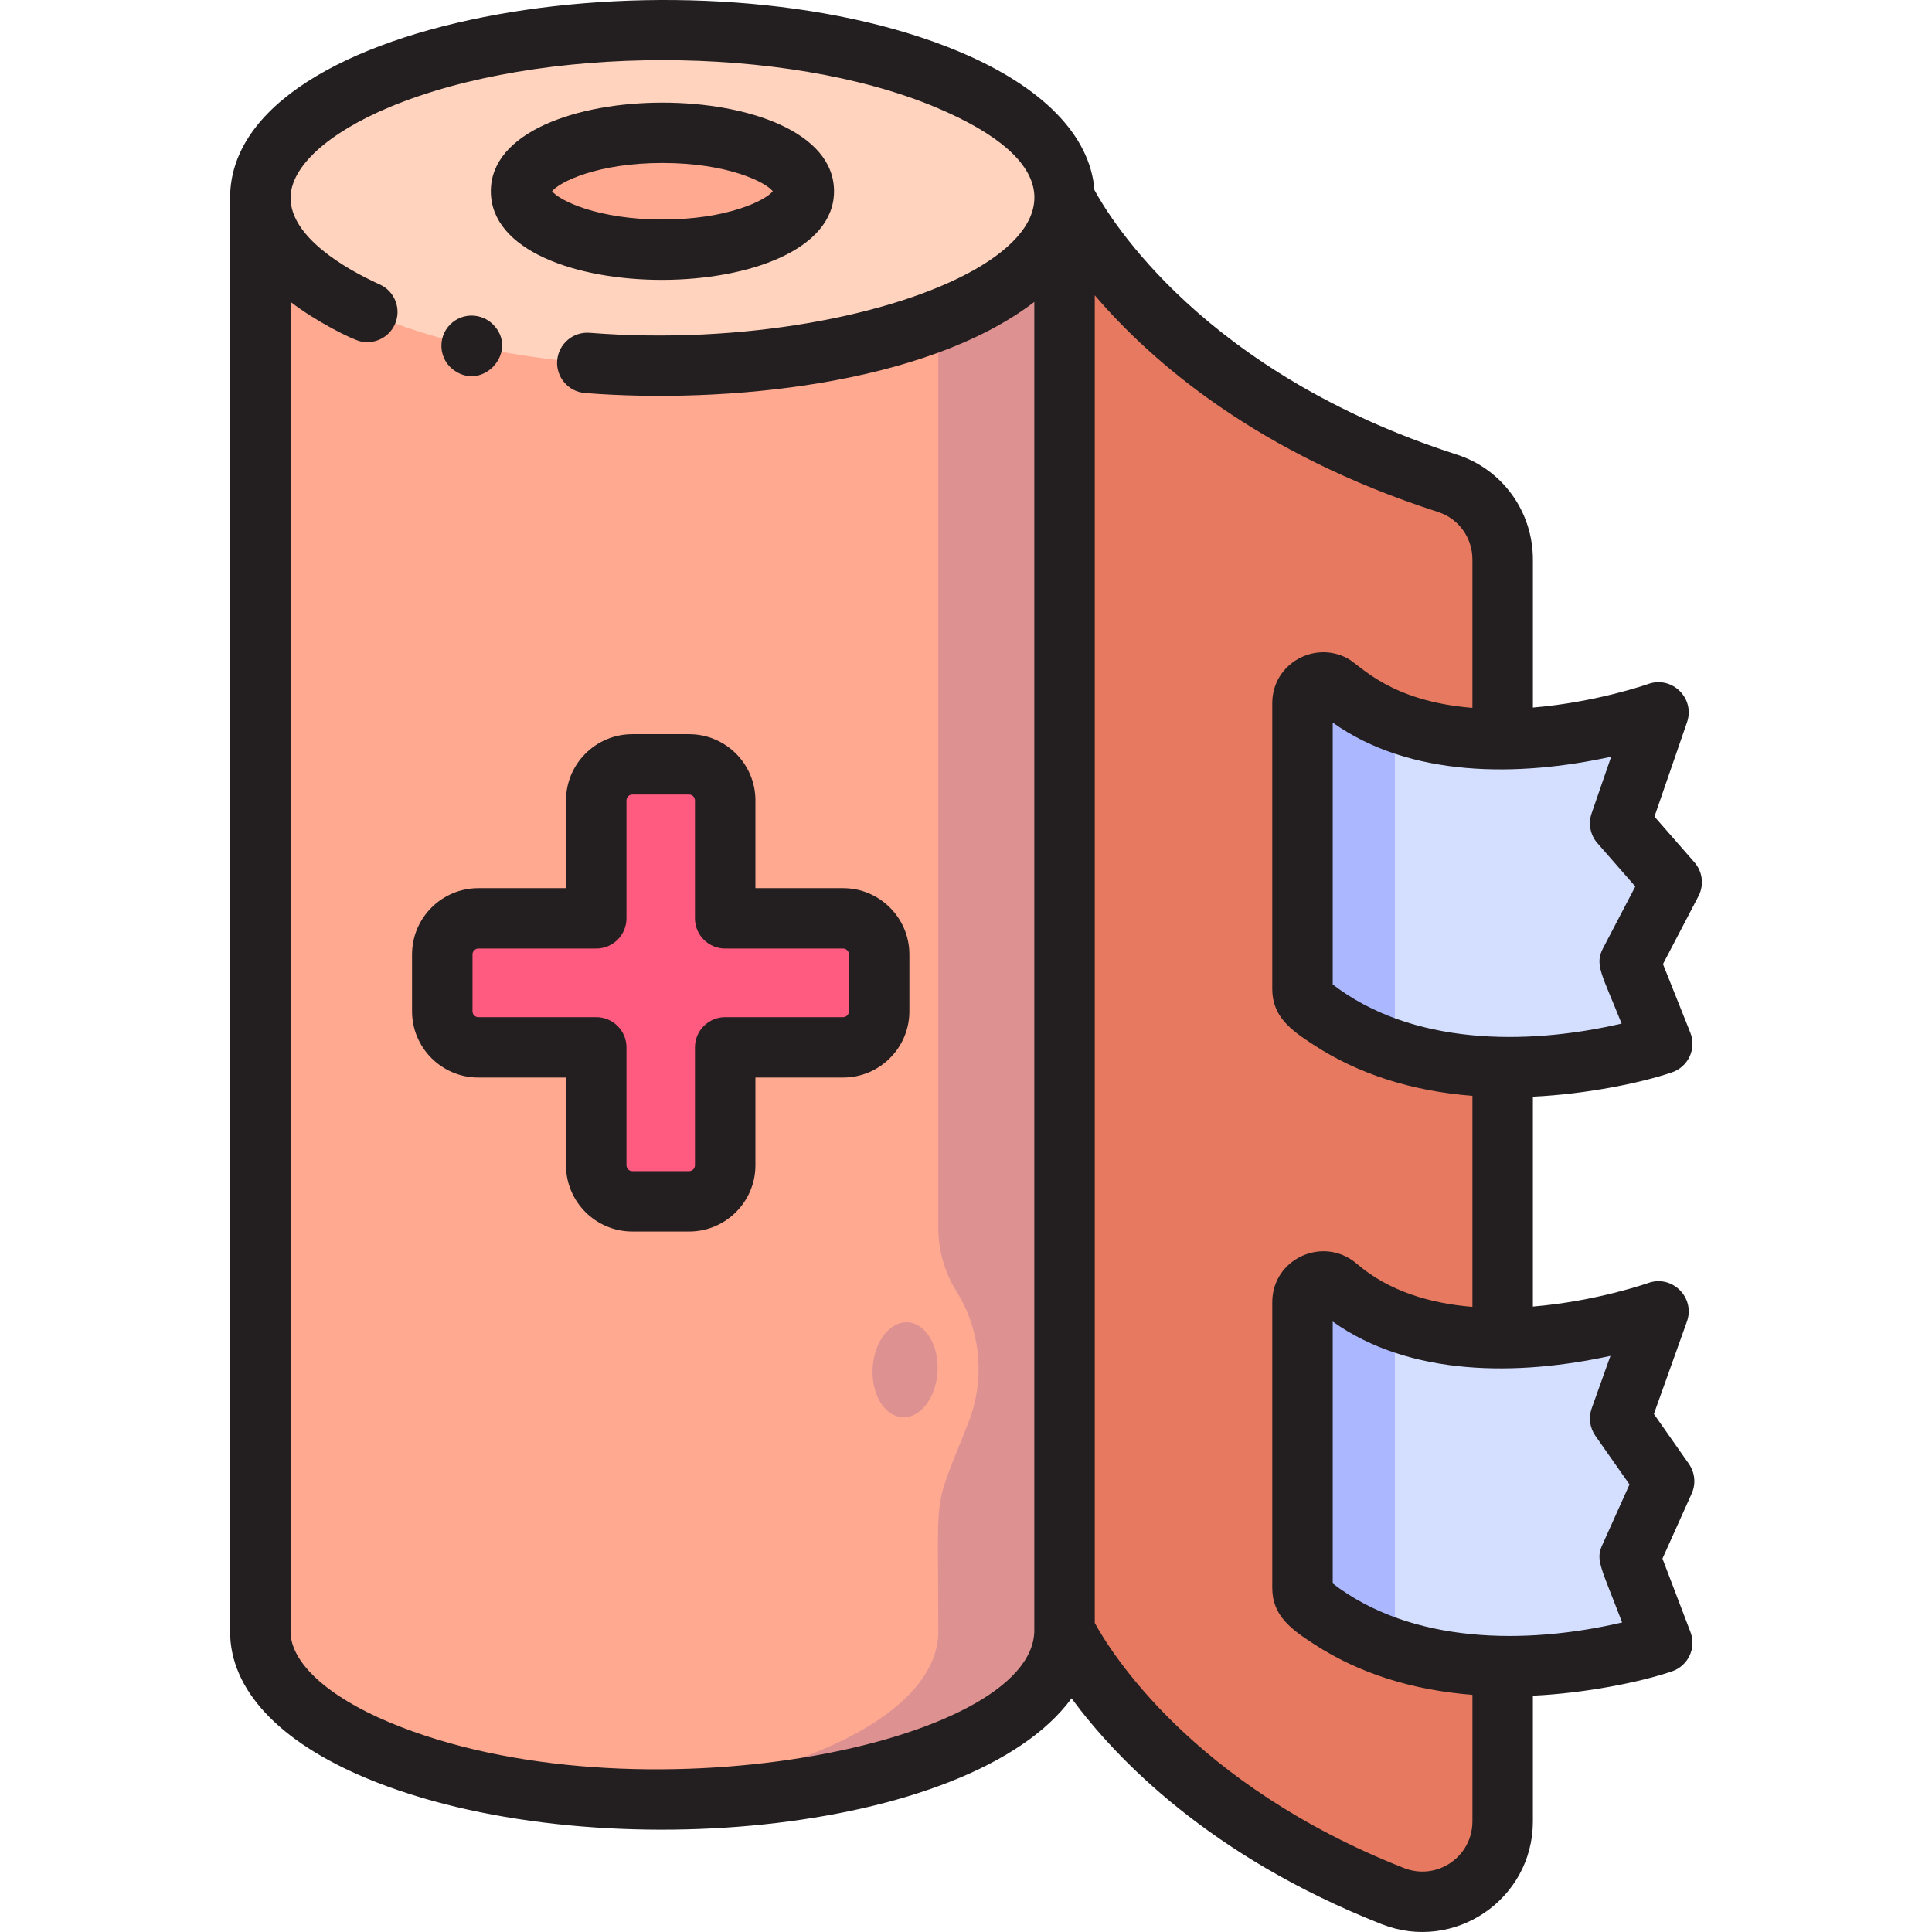 <svg id="Layer_1" enable-background="new 0 0 511.939 511.939" height="512" viewBox="0 0 511.939 511.939" width="512" xmlns="http://www.w3.org/2000/svg"><path d="m68.981 52.445v379.897c0 24.575 47.704 44.497 106.549 44.497s106.549-19.922 106.549-44.497v-379.897z" fill="#ffa991"/><path d="m248.627 325.318c0 5.959 1.668 11.799 4.817 16.861 6.472 10.406 7.658 23.248 3.201 34.661-9.655 24.723-8.018 15.259-8.018 55.502 0 21.907-37.906 40.115-87.82 43.811 58.936 4.37 121.273-15.302 121.273-43.811v-379.897h-33.453z" fill="#de9191"/><ellipse cx="175.53" cy="52.445" fill="#ffd3be" rx="106.549" ry="44.498"/><ellipse cx="175.53" cy="50.675" fill="#ffa991" rx="37.458" ry="15.49"/><path d="m223.403 243.346h-31.242v-31.247c0-5.278-4.278-9.556-9.554-9.556h-15.064c-5.277 0-9.554 4.278-9.554 9.556v31.247h-31.242c-5.277 0-9.554 4.278-9.554 9.556v15.066c0 5.278 4.278 9.556 9.554 9.556h31.242v31.247c0 5.278 4.278 9.556 9.554 9.556h15.064c5.277 0 9.554-4.278 9.554-9.556v-31.247h31.242c5.277 0 9.554-4.278 9.554-9.556v-15.066c.001-5.278-4.277-9.556-9.554-9.556z" fill="#ff5a7f"/><path d="m383.545 128.061c-78.52-25.259-101.465-75.616-101.465-75.616v379.535s20.087 44.086 86.991 70.449c13.968 5.504 29.102-4.774 29.102-19.79v-334.368c-.001-9.189-5.882-17.397-14.628-20.21z" fill="#e6795f"/><path d="m354.314 182.225c30.54 26.226 85.14 6.547 85.14 6.547l-10.143 29.382 13.647 15.607-11.108 21.254 8.605 21.566s-56.475 19.237-93.232-10.194c-1.318-1.055-2.09-2.65-2.09-4.337v-75.715c0-4.752 5.572-7.209 9.181-4.11z" fill="#d4deff"/><path d="m369.616 191.221c-5.471-2.095-10.665-5.013-15.302-8.995-3.609-3.1-9.181-.643-9.181 4.11v75.715c0 1.686.773 3.282 2.09 4.337 6.933 5.551 14.568 9.369 22.392 11.913v-87.08z" fill="#abb8ff"/><path d="m354.314 340.951c30.54 26.226 85.14 6.547 85.14 6.547l-10.143 28.382 11.644 16.607-9.105 20.254 8.605 22.566s-56.475 19.237-93.232-10.194c-1.318-1.055-2.09-2.651-2.09-4.337v-75.714c0-4.753 5.572-7.21 9.181-4.111z" fill="#d4deff"/><path d="m369.616 349.947c-5.471-2.095-10.665-5.013-15.302-8.996-3.609-3.099-9.181-.643-9.181 4.111v75.714c0 1.686.773 3.282 2.09 4.337 6.933 5.551 14.568 9.369 22.392 11.913v-87.079z" fill="#abb8ff"/><ellipse cx="240.076" cy="363.019" fill="#de9191" rx="12.608" ry="8.618" transform="matrix(.056 -.998 .998 .056 -135.91 582.23)"/><g fill="#231f20"><path d="m221 50.674c0-31.321-90.94-31.293-90.94 0 0 31.484 90.94 31.154 90.94 0zm-74.716 0c1.968-2.468 12.077-7.49 29.246-7.49s27.278 5.022 29.246 7.49c-1.968 2.468-12.077 7.491-29.246 7.491s-27.278-5.023-29.246-7.491z"/><path d="m109.181 252.901v15.066c0 9.68 7.88 17.556 17.566 17.556h23.23v23.247c0 9.68 7.88 17.556 17.565 17.556h15.064c9.686 0 17.566-7.876 17.566-17.556v-23.247h23.23c9.686 0 17.566-7.876 17.566-17.556v-15.066c0-9.68-7.88-17.555-17.566-17.555h-23.23v-23.247c0-9.68-7.88-17.556-17.566-17.556h-15.064c-9.685 0-17.565 7.876-17.565 17.556v23.247h-23.23c-9.685 0-17.566 7.875-17.566 17.555zm48.808-1.555c4.425 0 8.012-3.582 8.012-8v-31.247c0-.858.692-1.557 1.542-1.557h15.064c.851 0 1.543.698 1.543 1.557v31.247c0 4.418 3.587 8 8.012 8h31.242c.851 0 1.543.698 1.543 1.556v15.066c0 .858-.692 1.557-1.543 1.557h-31.242c-4.425 0-8.012 3.582-8.012 8v31.247c0 .858-.692 1.557-1.543 1.557h-15.064c-.85 0-1.542-.698-1.542-1.557v-31.247c0-4.418-3.587-8-8.012-8h-31.242c-.851 0-1.543-.698-1.543-1.557v-15.066c0-.857.692-1.556 1.543-1.556z"/><path d="m448.993 228.501-10.596-12.119 8.632-25.002c2.185-6.331-3.965-12.399-10.286-10.134-.26.094-13.837 4.852-30.558 6.244v-39.218c0-12.76-8.111-23.942-20.183-27.824-67.126-21.594-91.912-62.54-96-70.099-1.118-14.479-13.809-27.465-36.038-36.748-68.603-28.652-192.995-10.311-192.995 38.844v379.897c0 15.32 12.831 29.115 36.128 38.845 58.556 24.453 160.231 15.213 186.841-21.158 11.881 16.092 36.679 41.908 82.191 59.842 19.212 7.574 40.054-6.593 40.054-27.232v-33.319c13.734-.638 28.349-3.537 36.858-6.441 4.288-1.46 6.515-6.186 4.901-10.418l-7.424-19.467 7.746-17.23c1.155-2.57.871-5.556-.746-7.864l-9.27-13.222 8.751-24.491c2.266-6.337-3.892-12.497-10.257-10.216-.26.094-13.837 4.852-30.558 6.244v-55.622c13.732-.637 28.349-3.537 36.858-6.441 4.328-1.473 6.555-6.276 4.856-10.532l-7.245-18.157 9.408-18c1.526-2.922 1.103-6.479-1.068-8.962zm-293.998-124.358c36.997 2.915 90.28-2.09 119.072-24.137v351.974c0 30.46-106.308 51.373-170.788 24.446-16.46-6.875-26.287-15.877-26.287-24.084v-352.35c6.672 5.161 16.23 9.951 18.571 10.479 3.635.82 7.468-.989 9.062-4.512 1.821-4.026.03-8.765-4.003-10.585-9.396-4.239-23.63-12.674-23.63-22.93 0-8.207 9.827-17.21 26.287-24.084 39.673-16.568 104.835-16.567 144.5 0 69.155 28.879-10.902 66.193-91.523 59.831-4.418-.351-8.269 2.94-8.618 7.346-.347 4.405 2.946 8.257 7.357 8.606zm235.165 378.496c0 9.372-9.41 15.793-18.149 12.349-56.179-22.138-77.88-57.529-81.92-64.937v-351.807c15.186 17.785 43.244 42.07 90.997 57.431 5.427 1.746 9.073 6.807 9.073 12.596v39.302c-21.929-1.783-29.501-11.152-33.038-13.084-8.829-4.823-20 1.417-20 11.846v75.715c0 7.263 4.828 10.857 11.019 14.851 11.767 7.676 25.841 12.199 42.02 13.477v55.92c-11.116-.904-22.096-4.091-30.622-11.413-8.814-7.568-22.416-1.39-22.416 10.175v75.715c0 7.257 4.853 10.862 11.029 14.858 11.764 7.67 25.835 12.192 42.009 13.47v33.536zm36.575-123.353-4.97 13.906c-.872 2.441-.506 5.153.983 7.276l9.036 12.886-7.243 16.111c-1.787 3.975-.336 5.709 5.287 20.454-25.47 5.944-55.803 5.732-76.682-10.334v-69.394c20.52 14.631 49.176 14.409 73.589 9.095zm2.958-88.061c-25.519 5.926-55.707 5.662-76.548-10.365v-69.394c20.563 14.659 49.297 14.409 73.78 9.052l-5.188 15.028c-.935 2.709-.348 5.711 1.539 7.869l10.047 11.491-8.576 16.408c-2.261 4.33-.273 6.829 4.946 19.911z"/><path d="m120.526 98.275c7.852 5.286 16.991-5.425 10.105-12.31-3.015-3.026-8.124-3.202-11.326 0-3.599 3.592-2.944 9.568 1.221 12.31z"/></g></svg>
